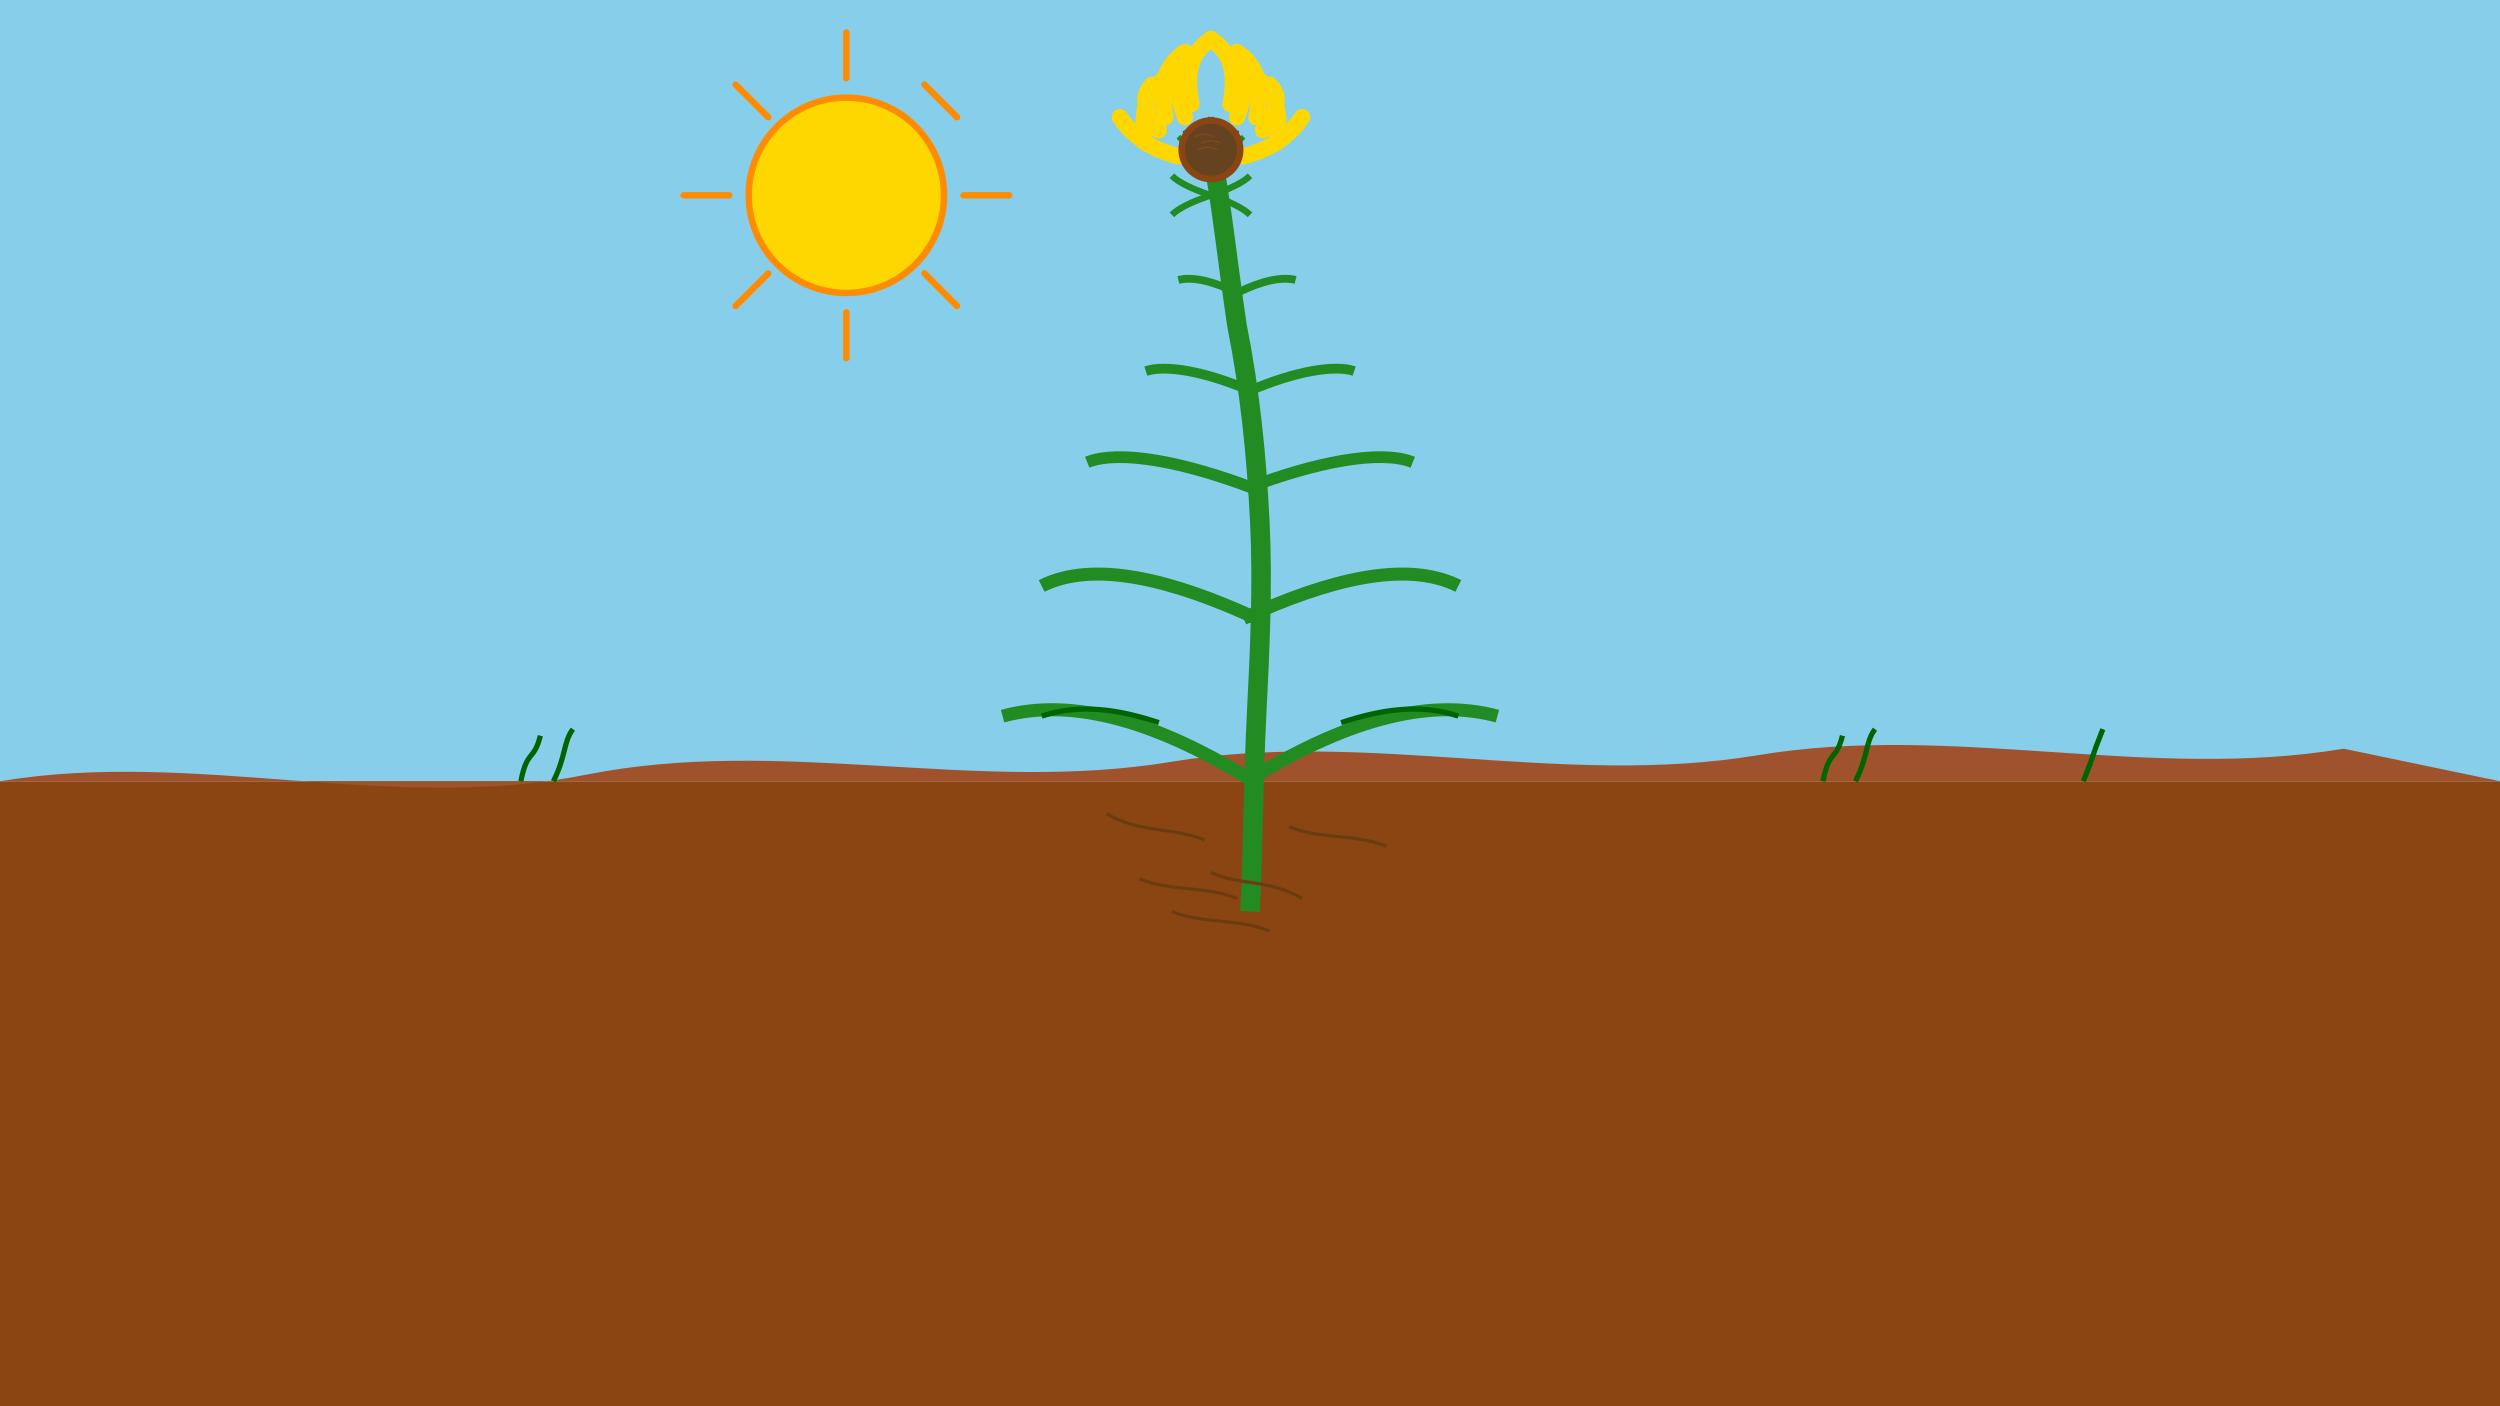 <svg xmlns="http://www.w3.org/2000/svg" viewBox="0 0 3840 2160" width="3840" height="2160">
  <!-- Sky background -->
  <rect x="0" y="0" width="3840" height="1200" fill="#87CEEB" />
  
  <!-- Sun -->
  <circle cx="1300" cy="300" r="150" fill="#FFD700" stroke="#FF8C00" stroke-width="10" />
  <path d="M 1300 120 L 1300 50" stroke="#FF8C00" stroke-width="10" stroke-linecap="round" />
  <path d="M 1300 550 L 1300 480" stroke="#FF8C00" stroke-width="10" stroke-linecap="round" />
  <path d="M 1120 300 L 1050 300" stroke="#FF8C00" stroke-width="10" stroke-linecap="round" />
  <path d="M 1550 300 L 1480 300" stroke="#FF8C00" stroke-width="10" stroke-linecap="round" />
  <path d="M 1180 180 L 1130 130" stroke="#FF8C00" stroke-width="10" stroke-linecap="round" />
  <path d="M 1470 470 L 1420 420" stroke="#FF8C00" stroke-width="10" stroke-linecap="round" />
  <path d="M 1180 420 L 1130 470" stroke="#FF8C00" stroke-width="10" stroke-linecap="round" />
  <path d="M 1470 180 L 1420 130" stroke="#FF8C00" stroke-width="10" stroke-linecap="round" />
  
  <!-- Ground/Soil -->
  <rect x="0" y="1200" width="3840" height="960" fill="#8B4513" />
  <path d="M 0 1200 C 300 1150, 600 1250, 900 1190 C 1200 1130, 1500 1220, 1800 1170 C 2100 1120, 2400 1210, 2700 1160 C 3000 1110, 3300 1200, 3600 1150 L 3840 1200" fill="#A0522D" />
  
  <!-- Mature stem slightly bending with weight -->
  <path d="M 1920 1400 C 1925 1300, 1925 1200, 1930 1100 C 1935 1000, 1940 900, 1935 800 C 1930 700, 1920 600, 1900 500 C 1885 400, 1875 300, 1860 230" stroke="#228B22" stroke-width="30" fill="none" />
  
  <!-- Full-size leaves with slight wilting on lower leaves -->
  <path d="M 1925 1200 C 1780 1110, 1650 1070, 1540 1100" stroke="#228B22" stroke-width="20" fill="none" />
  <path d="M 1915 1200 C 2060 1110, 2190 1070, 2300 1100" stroke="#228B22" stroke-width="20" fill="none" />
  
  <!-- Vein details on leaves -->
  <path d="M 1780 1110 C 1720 1090, 1660 1080, 1600 1100" stroke="#006400" stroke-width="8" fill="none" />
  <path d="M 2060 1110 C 2120 1090, 2180 1080, 2240 1100" stroke="#006400" stroke-width="8" fill="none" />
  
  <!-- Second pair of leaves -->
  <path d="M 1930 950 C 1800 890, 1680 860, 1600 900" stroke="#228B22" stroke-width="20" fill="none" />
  <path d="M 1910 950 C 2040 890, 2160 860, 2240 900" stroke="#228B22" stroke-width="20" fill="none" />
  
  <!-- Third pair of leaves -->
  <path d="M 1925 750 C 1820 710, 1720 690, 1670 710" stroke="#228B22" stroke-width="18" fill="none" />
  <path d="M 1915 750 C 2020 710, 2120 690, 2170 710" stroke="#228B22" stroke-width="18" fill="none" />
  
  <!-- Fourth pair of leaves -->
  <path d="M 1920 600 C 1850 570, 1790 560, 1760 570" stroke="#228B22" stroke-width="15" fill="none" />
  <path d="M 1920 600 C 1990 570, 2050 560, 2080 570" stroke="#228B22" stroke-width="15" fill="none" />
  
  <!-- Fifth pair of leaves -->
  <path d="M 1900 450 C 1860 430, 1830 425, 1810 430" stroke="#228B22" stroke-width="12" fill="none" />
  <path d="M 1900 450 C 1940 430, 1970 425, 1990 430" stroke="#228B22" stroke-width="12" fill="none" />
  
  <!-- Small leafy bracts under flower -->
  <path d="M 1860 300 C 1830 290, 1810 280, 1800 270" stroke="#228B22" stroke-width="10" fill="none" />
  <path d="M 1860 300 C 1830 310, 1810 320, 1800 330" stroke="#228B22" stroke-width="10" fill="none" />
  <path d="M 1840 260 C 1830 240, 1820 220, 1810 210" stroke="#228B22" stroke-width="8" fill="none" />
  
  <path d="M 1860 260 C 1840 240, 1830 220, 1820 200" stroke="#3A5F0B" stroke-width="8" fill="none" />
  <path d="M 1880 240 C 1870 220, 1865 200, 1860 180" stroke="#3A5F0B" stroke-width="8" fill="none" />
  
  <!-- Mirror the small bracts -->
  <path d="M 1860 300 C 1890 290, 1910 280, 1920 270" stroke="#228B22" stroke-width="10" fill="none" />
  <path d="M 1860 300 C 1890 310, 1910 320, 1920 330" stroke="#228B22" stroke-width="10" fill="none" />
  <path d="M 1880 260 C 1890 240, 1900 220, 1910 210" stroke="#228B22" stroke-width="8" fill="none" />
  
  <path d="M 1860 260 C 1880 240, 1890 220, 1900 200" stroke="#3A5F0B" stroke-width="8" fill="none" />
  <path d="M 1840 240 C 1850 220, 1855 200, 1860 180" stroke="#3A5F0B" stroke-width="8" fill="none" />
  
  <!-- Partially open flower -->
  <!-- Outer petals -->
  <path d="M 1760 220 C 1750 180, 1760 140, 1790 120" stroke="#FFD700" stroke-width="25" stroke-linecap="round" fill="none" />
  <path d="M 1790 180 C 1780 130, 1790 100, 1820 80" stroke="#FFD700" stroke-width="25" stroke-linecap="round" fill="none" />
  <path d="M 1830 160 C 1820 110, 1830 80, 1860 60" stroke="#FFD700" stroke-width="25" stroke-linecap="round" fill="none" />
  
  <path d="M 1960 220 C 1970 180, 1960 140, 1930 120" stroke="#FFD700" stroke-width="25" stroke-linecap="round" fill="none" />
  <path d="M 1930 180 C 1940 130, 1930 100, 1900 80" stroke="#FFD700" stroke-width="25" stroke-linecap="round" fill="none" />
  <path d="M 1890 160 C 1900 110, 1890 80, 1860 60" stroke="#FFD700" stroke-width="25" stroke-linecap="round" fill="none" />
  
  <path d="M 1810 240 C 1770 230, 1740 210, 1720 180" stroke="#FFD700" stroke-width="25" stroke-linecap="round" fill="none" />
  <path d="M 1910 240 C 1950 230, 1980 210, 2000 180" stroke="#FFD700" stroke-width="25" stroke-linecap="round" fill="none" />
  
  <!-- Middle petals -->
  <path d="M 1780 200 C 1760 170, 1750 150, 1770 130" stroke="#FFD700" stroke-width="25" stroke-linecap="round" fill="none" />
  <path d="M 1820 180 C 1810 150, 1800 130, 1820 110" stroke="#FFD700" stroke-width="25" stroke-linecap="round" fill="none" />
  
  <path d="M 1940 200 C 1960 170, 1970 150, 1950 130" stroke="#FFD700" stroke-width="25" stroke-linecap="round" fill="none" />
  <path d="M 1900 180 C 1910 150, 1920 130, 1900 110" stroke="#FFD700" stroke-width="25" stroke-linecap="round" fill="none" />
  
  <!-- Brown disk florets in center -->
  <circle cx="1860" cy="230" r="50" fill="#8B4513" />
  <circle cx="1860" cy="230" r="40" fill="#654321" />
  <path d="M 1835 210 C 1845 205, 1855 205, 1865 210" stroke="#8B4513" stroke-width="2" fill="none" />
  <path d="M 1845 220 C 1855 215, 1865 215, 1875 220" stroke="#8B4513" stroke-width="2" fill="none" />
  <path d="M 1840 230 C 1850 225, 1860 225, 1870 230" stroke="#8B4513" stroke-width="2" fill="none" />
  
  <!-- Soil lines/texture -->
  <path d="M 1700 1250 C 1750 1280, 1800 1270, 1850 1290" stroke="#6B3C10" stroke-width="5" fill="none" />
  <path d="M 1860 1340 C 1900 1360, 1950 1350, 2000 1380" stroke="#6B3C10" stroke-width="5" fill="none" />
  <path d="M 1800 1400 C 1850 1420, 1900 1410, 1950 1430" stroke="#6B3C10" stroke-width="5" fill="none" />
  <path d="M 1980 1270 C 2030 1290, 2080 1280, 2130 1300" stroke="#6B3C10" stroke-width="5" fill="none" />
  <path d="M 1750 1350 C 1800 1370, 1850 1360, 1900 1380" stroke="#6B3C10" stroke-width="5" fill="none" />
  
  <!-- Small grass blades in background -->
  <path d="M 800 1200 C 810 1150, 820 1170, 830 1130" stroke="#006400" stroke-width="8" fill="none" />
  <path d="M 850 1200 C 870 1160, 865 1140, 880 1120" stroke="#006400" stroke-width="8" fill="none" />
  <path d="M 2800 1200 C 2810 1150, 2820 1170, 2830 1130" stroke="#006400" stroke-width="8" fill="none" />
  <path d="M 2850 1200 C 2870 1160, 2865 1140, 2880 1120" stroke="#006400" stroke-width="8" fill="none" />
  <path d="M 3200 1200 C 3220 1150, 3210 1170, 3230 1120" stroke="#006400" stroke-width="8" fill="none" />
</svg>
